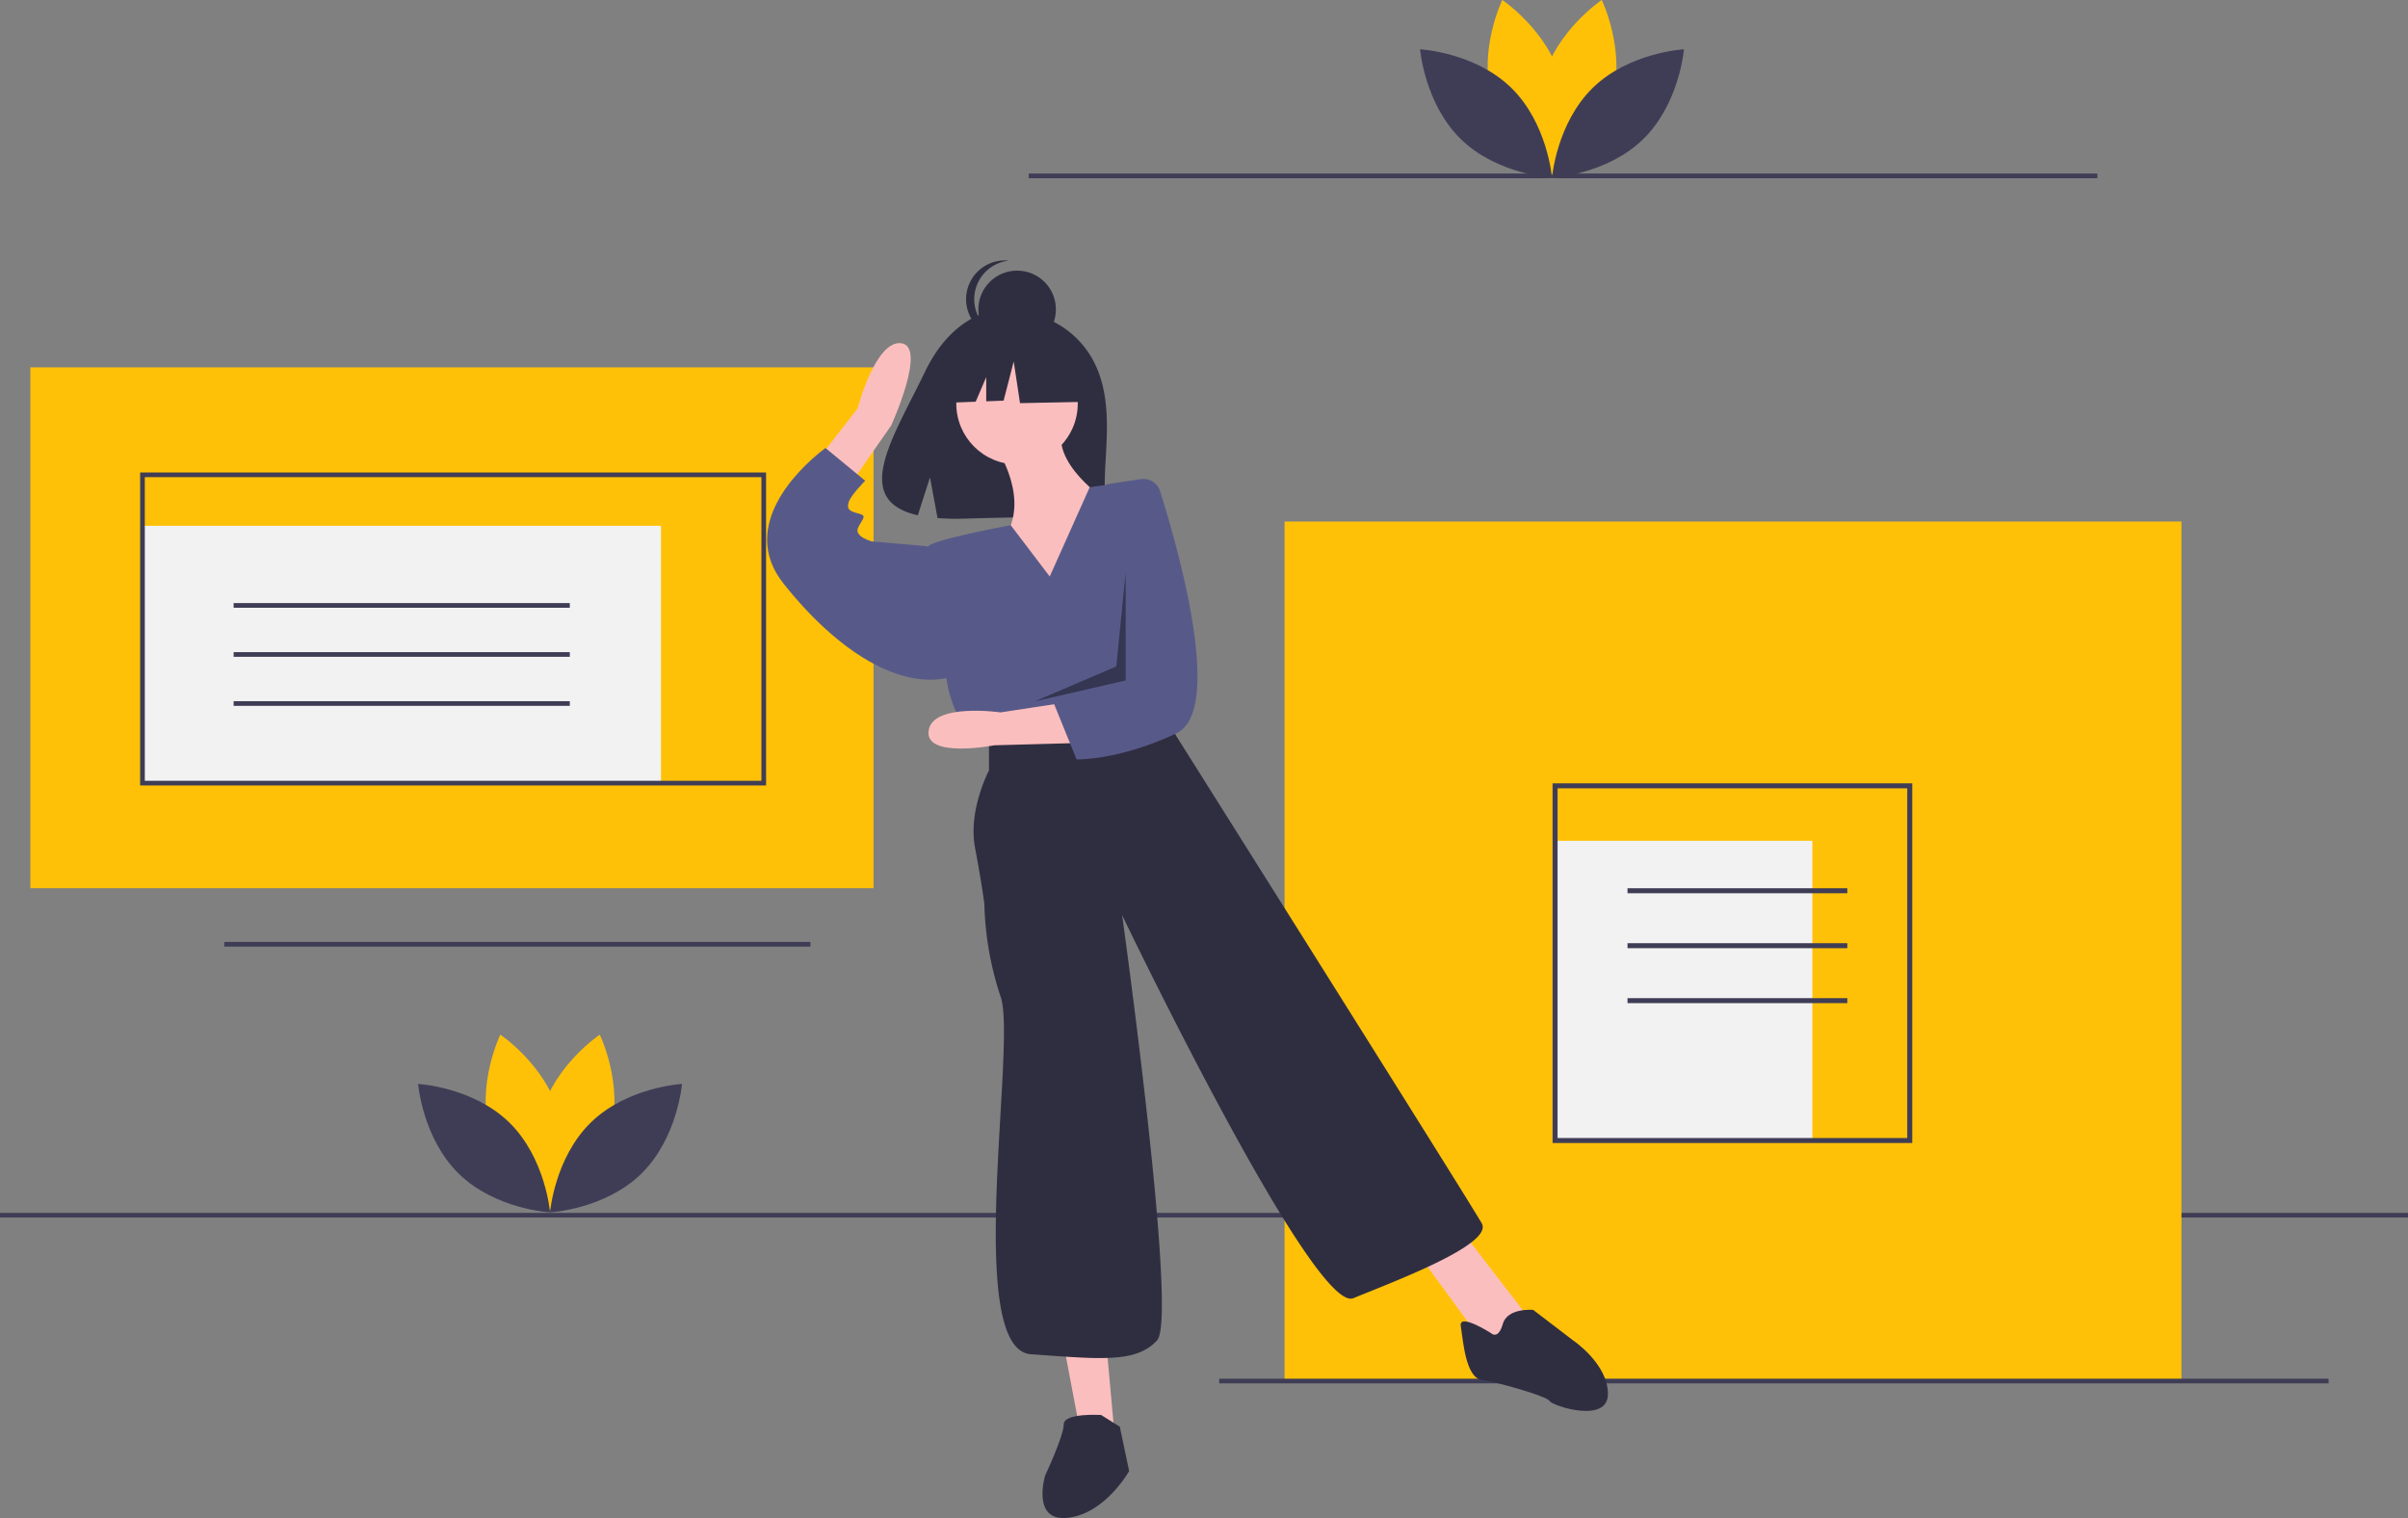 <svg id="a52ce8ac-7708-4c6b-8f08-fc4d288bf8bf" data-name="Layer 1" xmlns="http://www.w3.org/2000/svg" width="1031" height="649.973" viewBox="0 0 1031 649.973"><rect x="0" y="0" width="1031" height="649.973" fill="#808080" stroke="none"/><title>static_page</title><rect y="519.299" width="1031" height="2" fill="#3f3d56"/><rect x="550" y="223.299" width="384" height="368" fill="#ffc107"/><rect x="522" y="590.299" width="475" height="2" fill="#3f3d56"/><rect x="665.817" y="359.988" width="110.153" height="128.333" fill="#f2f2f2"/><path d="M903.247,614.405h-154v-154h154Zm-151.861-2.139H901.109V462.543H751.386Z" transform="translate(-84.5 -125.013)" fill="#3f3d56"/><rect x="696.831" y="380.308" width="94.111" height="2.139" fill="#3f3d56"/><rect x="696.831" y="403.836" width="94.111" height="2.139" fill="#3f3d56"/><rect x="696.831" y="427.363" width="94.111" height="2.139" fill="#3f3d56"/><rect x="440.454" y="74.299" width="457.546" height="2" fill="#3f3d56"/><rect x="96" y="403.299" width="251" height="2" fill="#3f3d56"/><rect x="13" y="157.299" width="361" height="223" fill="#ffc107"/><rect x="61" y="225.133" width="222" height="110.165" fill="#f2f2f2"/><path d="M412.5,461.312h-268v-134h268Zm-266-2h264v-130h-264Z" transform="translate(-84.5 -125.013)" fill="#3f3d56"/><rect x="100.031" y="258.216" width="143.938" height="2" fill="#3f3d56"/><rect x="100.031" y="279.216" width="143.938" height="2" fill="#3f3d56"/><rect x="100.031" y="300.216" width="143.938" height="2" fill="#3f3d56"/><path d="M551.745,277.912C540.138,258.3,517.174,257.386,517.174,257.386s-22.376-2.861-36.731,27.008c-13.379,27.841-31.845,54.722-2.973,61.239l5.215-16.232,3.23,17.44a112.967,112.967,0,0,0,12.353.211c30.92-.998,60.366.292,59.418-10.803C556.426,321.5,562.913,296.783,551.745,277.912Z" transform="translate(-84.5 -125.013)" fill="#2f2e41"/><path d="M509.945,314.846s15,21,6,38,21,35,21,35l22-48s-26-17-19-33Z" transform="translate(-84.5 -125.013)" fill="#fbbebe"/><circle cx="435.445" cy="172.832" r="26" fill="#fbbebe"/><path d="M429.966,327.902l21.728-28.034s7.651-29.385,18.731-27.895-4.377,35.24-4.377,35.24l-21.589,31.031Z" transform="translate(-84.5 -125.013)" fill="#fbbebe"/><polygon points="455.445 575.832 462.445 612.832 477.445 616.832 473.445 572.832 455.445 575.832" fill="#fbbebe"/><polygon points="606.445 535.832 633.445 572.832 644.445 577.832 653.445 562.832 626.445 527.832 606.445 535.832" fill="#fbbebe"/><path d="M533.945,371.846l-16.681-21.959s-32.319,5.959-35.319,8.959,8,58,8,58,2,15,11,23l9,6,74-15,2.782-32.926A86.41,86.41,0,0,0,563.945,331.846l0,0-12.876,1.76Z" transform="translate(-84.5 -125.013)" fill="#575a89"/><path d="M485.945,360.846l-5-2-23-2s-8-2-6-6,4-5,0-6-5-2-4-5,7-9,7-9l-17-14s-.92.651-2.407,1.855c-8.44,6.834-35.147,31.489-15.593,56.145,23,29,50,46,72,40Z" transform="translate(-84.5 -125.013)" fill="#575a89"/><path d="M507.945,440.846v14s-9,17-6,33,4,24,4,24a136.533,136.533,0,0,0,7,40c7,20-16,151,13,153s45,4,54-6-15-182-15-182,82,171,99,164,60-23,55-32-131-209-131-209l-4-9Z" transform="translate(-84.5 -125.013)" fill="#2f2e41"/><path d="M555.945,730.846s-16-1-16,4-8,22-8,22-6,20,10,18,26-20,26-20l-4-19Z" transform="translate(-84.5 -125.013)" fill="#2f2e41"/><path d="M722.945,695.846s-14-9-13-3,2,22,9,23,28,7,29,9,25,10,25-3-15-23-15-23l-17-13s-11-1-13,6S722.945,695.846,722.945,695.846Z" transform="translate(-84.5 -125.013)" fill="#2f2e41"/><circle cx="435.485" cy="132.472" r="16.604" fill="#2f2e41"/><path d="M501.633,253.116a16.604,16.604,0,0,1,14.856-16.51,16.772,16.772,0,0,0-1.748-.093,16.604,16.604,0,1,0,0,33.208,16.772,16.772,0,0,0,1.748-.093A16.604,16.604,0,0,1,501.633,253.116Z" transform="translate(-84.5 -125.013)" fill="#2f2e41"/><polygon points="462.113 151.008 439.426 139.125 408.097 143.986 401.615 172.614 417.751 171.994 422.258 161.476 422.258 171.821 429.703 171.534 434.025 154.789 436.726 172.614 463.193 172.074 462.113 151.008" fill="#2f2e41"/><path d="M545.255,443.163l-34.987.946s-29.854,5.809-28.179-6.241,30.799-7.835,30.799-7.835l31.88-4.863Z" transform="translate(-84.5 -125.013)" fill="#fbbebe"/><path d="M572.937,330.151a7.467,7.467,0,0,1,8.236,5.128c6.849,21.584,27.951,93.813,6.985,103.723-24.694,11.672-42.714,11.158-42.714,11.158l-9.645-23.748,8.781-8.24,9.374-60.275,4.492-25.55Z" transform="translate(-84.5 -125.013)" fill="#575a89"/><polygon points="481.945 245.332 477.945 285.332 442.945 300.332 481.945 291.332 481.945 245.332" opacity="0.4"/><path d="M345.867,610.086c-5.685,21.015-25.158,34.031-25.158,34.031s-10.255-21.057-4.57-42.073,25.158-34.031,25.158-34.031S351.552,589.071,345.867,610.086Z" transform="translate(-84.5 -125.013)" fill="#ffc107"/><path d="M294.149,610.086c5.685,21.015,25.158,34.031,25.158,34.031s10.255-21.057,4.57-42.073-25.158-34.031-25.158-34.031S288.464,589.071,294.149,610.086Z" transform="translate(-84.5 -125.013)" fill="#ffc107"/><path d="M302.502,605.57c15.6,15.186,17.505,38.53,17.505,38.53s-23.387-1.277-38.987-16.463S263.515,589.107,263.515,589.107,286.902,590.384,302.502,605.57Z" transform="translate(-84.5 -125.013)" fill="#3f3d56"/><path d="M337.513,605.57c-15.6,15.186-17.505,38.53-17.505,38.53s23.387-1.277,38.987-16.463S376.5,589.107,376.5,589.107,353.113,590.384,337.513,605.57Z" transform="translate(-84.5 -125.013)" fill="#3f3d56"/><path d="M774.867,167.086c-5.685,21.015-25.158,34.031-25.158,34.031s-10.255-21.057-4.57-42.073,25.158-34.031,25.158-34.031S780.552,146.071,774.867,167.086Z" transform="translate(-84.5 -125.013)" fill="#ffc107"/><path d="M723.149,167.086c5.685,21.015,25.158,34.031,25.158,34.031s10.255-21.057,4.57-42.073-25.158-34.031-25.158-34.031S717.464,146.071,723.149,167.086Z" transform="translate(-84.5 -125.013)" fill="#ffc107"/><path d="M731.502,162.57c15.6,15.186,17.505,38.53,17.505,38.53s-23.387-1.277-38.987-16.463S692.515,146.107,692.515,146.107,715.902,147.384,731.502,162.57Z" transform="translate(-84.5 -125.013)" fill="#3f3d56"/><path d="M766.513,162.57c-15.6,15.186-17.505,38.53-17.505,38.53s23.387-1.277,38.987-16.463S805.5,146.107,805.5,146.107,782.113,147.384,766.513,162.57Z" transform="translate(-84.5 -125.013)" fill="#3f3d56"/></svg>